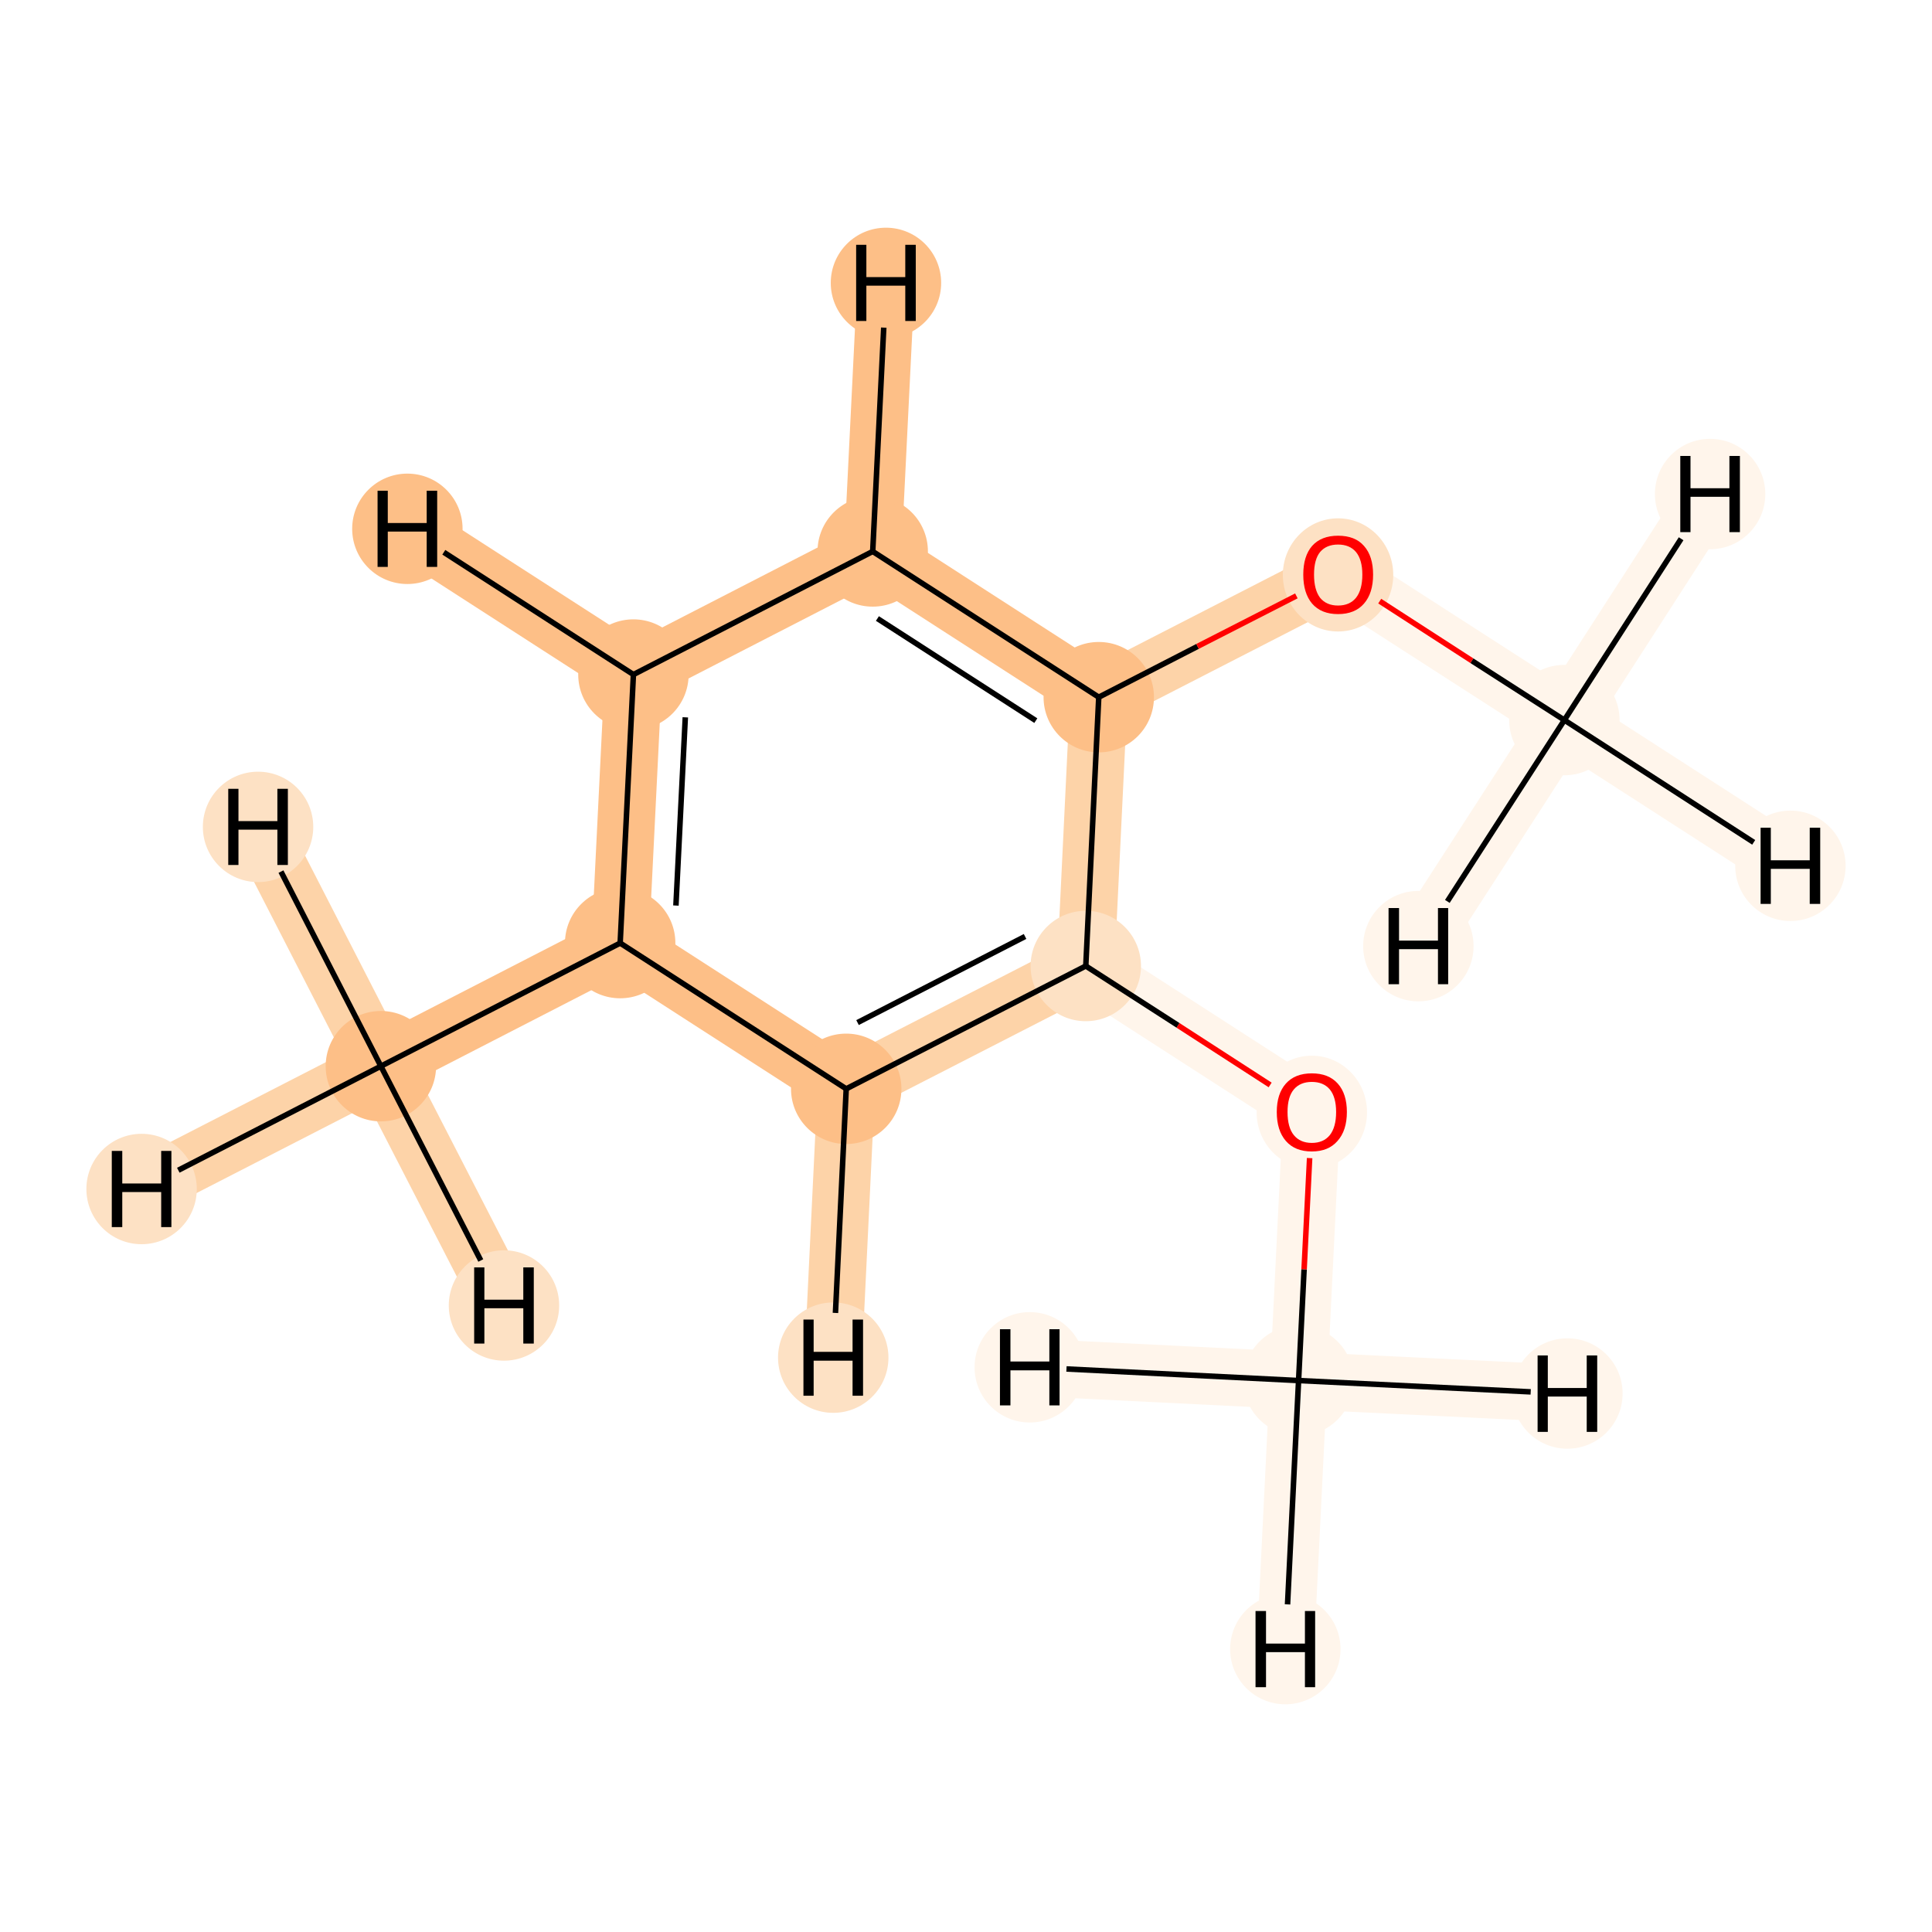 <?xml version='1.0' encoding='iso-8859-1'?>
<svg version='1.1' baseProfile='full'
              xmlns='http://www.w3.org/2000/svg'
                      xmlns:rdkit='http://www.rdkit.org/xml'
                      xmlns:xlink='http://www.w3.org/1999/xlink'
                  xml:space='preserve'
width='700px' height='700px' viewBox='0 0 700 700'>
<!-- END OF HEADER -->
<rect style='opacity:1.0;fill:#FFFFFF;stroke:none' width='700.0' height='700.0' x='0.0' y='0.0'> </rect>
<path d='M 470.5,500.2 L 475.3,402.8' style='fill:none;fill-rule:evenodd;stroke:#FFF5EB;stroke-width:20.8px;stroke-linecap:butt;stroke-linejoin:miter;stroke-opacity:1' />
<path d='M 470.5,500.2 L 465.7,597.5' style='fill:none;fill-rule:evenodd;stroke:#FFF5EB;stroke-width:20.8px;stroke-linecap:butt;stroke-linejoin:miter;stroke-opacity:1' />
<path d='M 470.5,500.2 L 567.9,504.9' style='fill:none;fill-rule:evenodd;stroke:#FFF5EB;stroke-width:20.8px;stroke-linecap:butt;stroke-linejoin:miter;stroke-opacity:1' />
<path d='M 470.5,500.2 L 373.1,495.4' style='fill:none;fill-rule:evenodd;stroke:#FFF5EB;stroke-width:20.8px;stroke-linecap:butt;stroke-linejoin:miter;stroke-opacity:1' />
<path d='M 475.3,402.8 L 393.4,350.0' style='fill:none;fill-rule:evenodd;stroke:#FFF5EB;stroke-width:20.8px;stroke-linecap:butt;stroke-linejoin:miter;stroke-opacity:1' />
<path d='M 393.4,350.0 L 306.6,394.5' style='fill:none;fill-rule:evenodd;stroke:#FDD3A8;stroke-width:20.8px;stroke-linecap:butt;stroke-linejoin:miter;stroke-opacity:1' />
<path d='M 393.4,350.0 L 398.1,252.6' style='fill:none;fill-rule:evenodd;stroke:#FDD3A8;stroke-width:20.8px;stroke-linecap:butt;stroke-linejoin:miter;stroke-opacity:1' />
<path d='M 306.6,394.5 L 224.7,341.7' style='fill:none;fill-rule:evenodd;stroke:#FDBF87;stroke-width:20.8px;stroke-linecap:butt;stroke-linejoin:miter;stroke-opacity:1' />
<path d='M 306.6,394.5 L 301.9,491.9' style='fill:none;fill-rule:evenodd;stroke:#FDD3A8;stroke-width:20.8px;stroke-linecap:butt;stroke-linejoin:miter;stroke-opacity:1' />
<path d='M 224.7,341.7 L 138.0,386.3' style='fill:none;fill-rule:evenodd;stroke:#FDBF87;stroke-width:20.8px;stroke-linecap:butt;stroke-linejoin:miter;stroke-opacity:1' />
<path d='M 224.7,341.7 L 229.5,244.4' style='fill:none;fill-rule:evenodd;stroke:#FDBF87;stroke-width:20.8px;stroke-linecap:butt;stroke-linejoin:miter;stroke-opacity:1' />
<path d='M 138.0,386.3 L 51.3,430.8' style='fill:none;fill-rule:evenodd;stroke:#FDD3A8;stroke-width:20.8px;stroke-linecap:butt;stroke-linejoin:miter;stroke-opacity:1' />
<path d='M 138.0,386.3 L 93.5,299.6' style='fill:none;fill-rule:evenodd;stroke:#FDD3A8;stroke-width:20.8px;stroke-linecap:butt;stroke-linejoin:miter;stroke-opacity:1' />
<path d='M 138.0,386.3 L 182.6,473.0' style='fill:none;fill-rule:evenodd;stroke:#FDD3A8;stroke-width:20.8px;stroke-linecap:butt;stroke-linejoin:miter;stroke-opacity:1' />
<path d='M 229.5,244.4 L 316.2,199.8' style='fill:none;fill-rule:evenodd;stroke:#FDBF87;stroke-width:20.8px;stroke-linecap:butt;stroke-linejoin:miter;stroke-opacity:1' />
<path d='M 229.5,244.4 L 147.6,191.6' style='fill:none;fill-rule:evenodd;stroke:#FDBF87;stroke-width:20.8px;stroke-linecap:butt;stroke-linejoin:miter;stroke-opacity:1' />
<path d='M 316.2,199.8 L 398.1,252.6' style='fill:none;fill-rule:evenodd;stroke:#FDBF87;stroke-width:20.8px;stroke-linecap:butt;stroke-linejoin:miter;stroke-opacity:1' />
<path d='M 316.2,199.8 L 321.0,102.5' style='fill:none;fill-rule:evenodd;stroke:#FDBF87;stroke-width:20.8px;stroke-linecap:butt;stroke-linejoin:miter;stroke-opacity:1' />
<path d='M 398.1,252.6 L 484.8,208.1' style='fill:none;fill-rule:evenodd;stroke:#FDD3A8;stroke-width:20.8px;stroke-linecap:butt;stroke-linejoin:miter;stroke-opacity:1' />
<path d='M 484.8,208.1 L 566.8,260.9' style='fill:none;fill-rule:evenodd;stroke:#FFF5EB;stroke-width:20.8px;stroke-linecap:butt;stroke-linejoin:miter;stroke-opacity:1' />
<path d='M 566.8,260.9 L 648.7,313.7' style='fill:none;fill-rule:evenodd;stroke:#FFF5EB;stroke-width:20.8px;stroke-linecap:butt;stroke-linejoin:miter;stroke-opacity:1' />
<path d='M 566.8,260.9 L 619.6,179.0' style='fill:none;fill-rule:evenodd;stroke:#FFF5EB;stroke-width:20.8px;stroke-linecap:butt;stroke-linejoin:miter;stroke-opacity:1' />
<path d='M 566.8,260.9 L 513.9,342.8' style='fill:none;fill-rule:evenodd;stroke:#FFF5EB;stroke-width:20.8px;stroke-linecap:butt;stroke-linejoin:miter;stroke-opacity:1' />
<ellipse cx='470.5' cy='500.2' rx='19.5' ry='19.5'  style='fill:#FFF5EB;fill-rule:evenodd;stroke:#FFF5EB;stroke-width:1.0px;stroke-linecap:butt;stroke-linejoin:miter;stroke-opacity:1' />
<ellipse cx='475.3' cy='403.0' rx='19.5' ry='20.0'  style='fill:#FFF5EB;fill-rule:evenodd;stroke:#FFF5EB;stroke-width:1.0px;stroke-linecap:butt;stroke-linejoin:miter;stroke-opacity:1' />
<ellipse cx='393.4' cy='350.0' rx='19.5' ry='19.5'  style='fill:#FDE1C4;fill-rule:evenodd;stroke:#FDE1C4;stroke-width:1.0px;stroke-linecap:butt;stroke-linejoin:miter;stroke-opacity:1' />
<ellipse cx='306.6' cy='394.5' rx='19.5' ry='19.5'  style='fill:#FDBF87;fill-rule:evenodd;stroke:#FDBF87;stroke-width:1.0px;stroke-linecap:butt;stroke-linejoin:miter;stroke-opacity:1' />
<ellipse cx='224.7' cy='341.7' rx='19.5' ry='19.5'  style='fill:#FDBF87;fill-rule:evenodd;stroke:#FDBF87;stroke-width:1.0px;stroke-linecap:butt;stroke-linejoin:miter;stroke-opacity:1' />
<ellipse cx='138.0' cy='386.3' rx='19.5' ry='19.5'  style='fill:#FDBF87;fill-rule:evenodd;stroke:#FDBF87;stroke-width:1.0px;stroke-linecap:butt;stroke-linejoin:miter;stroke-opacity:1' />
<ellipse cx='229.5' cy='244.4' rx='19.5' ry='19.5'  style='fill:#FDBF87;fill-rule:evenodd;stroke:#FDBF87;stroke-width:1.0px;stroke-linecap:butt;stroke-linejoin:miter;stroke-opacity:1' />
<ellipse cx='316.2' cy='199.8' rx='19.5' ry='19.5'  style='fill:#FDBF87;fill-rule:evenodd;stroke:#FDBF87;stroke-width:1.0px;stroke-linecap:butt;stroke-linejoin:miter;stroke-opacity:1' />
<ellipse cx='398.1' cy='252.6' rx='19.5' ry='19.5'  style='fill:#FDBF87;fill-rule:evenodd;stroke:#FDBF87;stroke-width:1.0px;stroke-linecap:butt;stroke-linejoin:miter;stroke-opacity:1' />
<ellipse cx='484.8' cy='208.3' rx='19.5' ry='20.0'  style='fill:#FDE1C4;fill-rule:evenodd;stroke:#FDE1C4;stroke-width:1.0px;stroke-linecap:butt;stroke-linejoin:miter;stroke-opacity:1' />
<ellipse cx='566.8' cy='260.9' rx='19.5' ry='19.5'  style='fill:#FFF5EB;fill-rule:evenodd;stroke:#FFF5EB;stroke-width:1.0px;stroke-linecap:butt;stroke-linejoin:miter;stroke-opacity:1' />
<ellipse cx='465.7' cy='597.5' rx='19.5' ry='19.5'  style='fill:#FFF5EB;fill-rule:evenodd;stroke:#FFF5EB;stroke-width:1.0px;stroke-linecap:butt;stroke-linejoin:miter;stroke-opacity:1' />
<ellipse cx='567.9' cy='504.9' rx='19.5' ry='19.5'  style='fill:#FFF5EB;fill-rule:evenodd;stroke:#FFF5EB;stroke-width:1.0px;stroke-linecap:butt;stroke-linejoin:miter;stroke-opacity:1' />
<ellipse cx='373.1' cy='495.4' rx='19.5' ry='19.5'  style='fill:#FFF5EB;fill-rule:evenodd;stroke:#FFF5EB;stroke-width:1.0px;stroke-linecap:butt;stroke-linejoin:miter;stroke-opacity:1' />
<ellipse cx='301.9' cy='491.9' rx='19.5' ry='19.5'  style='fill:#FDE1C4;fill-rule:evenodd;stroke:#FDE1C4;stroke-width:1.0px;stroke-linecap:butt;stroke-linejoin:miter;stroke-opacity:1' />
<ellipse cx='51.3' cy='430.8' rx='19.5' ry='19.5'  style='fill:#FDE1C4;fill-rule:evenodd;stroke:#FDE1C4;stroke-width:1.0px;stroke-linecap:butt;stroke-linejoin:miter;stroke-opacity:1' />
<ellipse cx='93.5' cy='299.6' rx='19.5' ry='19.5'  style='fill:#FDE1C4;fill-rule:evenodd;stroke:#FDE1C4;stroke-width:1.0px;stroke-linecap:butt;stroke-linejoin:miter;stroke-opacity:1' />
<ellipse cx='182.6' cy='473.0' rx='19.5' ry='19.5'  style='fill:#FDE1C4;fill-rule:evenodd;stroke:#FDE1C4;stroke-width:1.0px;stroke-linecap:butt;stroke-linejoin:miter;stroke-opacity:1' />
<ellipse cx='147.6' cy='191.6' rx='19.5' ry='19.5'  style='fill:#FDBF87;fill-rule:evenodd;stroke:#FDBF87;stroke-width:1.0px;stroke-linecap:butt;stroke-linejoin:miter;stroke-opacity:1' />
<ellipse cx='321.0' cy='102.5' rx='19.5' ry='19.5'  style='fill:#FDBF87;fill-rule:evenodd;stroke:#FDBF87;stroke-width:1.0px;stroke-linecap:butt;stroke-linejoin:miter;stroke-opacity:1' />
<ellipse cx='648.7' cy='313.7' rx='19.5' ry='19.5'  style='fill:#FFF5EB;fill-rule:evenodd;stroke:#FFF5EB;stroke-width:1.0px;stroke-linecap:butt;stroke-linejoin:miter;stroke-opacity:1' />
<ellipse cx='619.6' cy='179.0' rx='19.5' ry='19.5'  style='fill:#FFF5EB;fill-rule:evenodd;stroke:#FFF5EB;stroke-width:1.0px;stroke-linecap:butt;stroke-linejoin:miter;stroke-opacity:1' />
<ellipse cx='513.9' cy='342.8' rx='19.5' ry='19.5'  style='fill:#FFF5EB;fill-rule:evenodd;stroke:#FFF5EB;stroke-width:1.0px;stroke-linecap:butt;stroke-linejoin:miter;stroke-opacity:1' />
<path class='bond-0 atom-0 atom-1' d='M 470.5,500.2 L 472.5,459.9' style='fill:none;fill-rule:evenodd;stroke:#000000;stroke-width:2.0px;stroke-linecap:butt;stroke-linejoin:miter;stroke-opacity:1' />
<path class='bond-0 atom-0 atom-1' d='M 472.5,459.9 L 474.5,419.6' style='fill:none;fill-rule:evenodd;stroke:#FF0000;stroke-width:2.0px;stroke-linecap:butt;stroke-linejoin:miter;stroke-opacity:1' />
<path class='bond-11 atom-0 atom-11' d='M 470.5,500.2 L 466.5,581.3' style='fill:none;fill-rule:evenodd;stroke:#000000;stroke-width:2.0px;stroke-linecap:butt;stroke-linejoin:miter;stroke-opacity:1' />
<path class='bond-12 atom-0 atom-12' d='M 470.5,500.2 L 554.6,504.3' style='fill:none;fill-rule:evenodd;stroke:#000000;stroke-width:2.0px;stroke-linecap:butt;stroke-linejoin:miter;stroke-opacity:1' />
<path class='bond-13 atom-0 atom-13' d='M 470.5,500.2 L 386.4,496.0' style='fill:none;fill-rule:evenodd;stroke:#000000;stroke-width:2.0px;stroke-linecap:butt;stroke-linejoin:miter;stroke-opacity:1' />
<path class='bond-1 atom-1 atom-2' d='M 460.2,393.1 L 426.8,371.5' style='fill:none;fill-rule:evenodd;stroke:#FF0000;stroke-width:2.0px;stroke-linecap:butt;stroke-linejoin:miter;stroke-opacity:1' />
<path class='bond-1 atom-1 atom-2' d='M 426.8,371.5 L 393.4,350.0' style='fill:none;fill-rule:evenodd;stroke:#000000;stroke-width:2.0px;stroke-linecap:butt;stroke-linejoin:miter;stroke-opacity:1' />
<path class='bond-2 atom-2 atom-3' d='M 393.4,350.0 L 306.6,394.5' style='fill:none;fill-rule:evenodd;stroke:#000000;stroke-width:2.0px;stroke-linecap:butt;stroke-linejoin:miter;stroke-opacity:1' />
<path class='bond-2 atom-2 atom-3' d='M 371.4,339.3 L 310.7,370.5' style='fill:none;fill-rule:evenodd;stroke:#000000;stroke-width:2.0px;stroke-linecap:butt;stroke-linejoin:miter;stroke-opacity:1' />
<path class='bond-10 atom-8 atom-2' d='M 398.1,252.6 L 393.4,350.0' style='fill:none;fill-rule:evenodd;stroke:#000000;stroke-width:2.0px;stroke-linecap:butt;stroke-linejoin:miter;stroke-opacity:1' />
<path class='bond-3 atom-3 atom-4' d='M 306.6,394.5 L 224.7,341.7' style='fill:none;fill-rule:evenodd;stroke:#000000;stroke-width:2.0px;stroke-linecap:butt;stroke-linejoin:miter;stroke-opacity:1' />
<path class='bond-14 atom-3 atom-14' d='M 306.6,394.5 L 302.7,475.7' style='fill:none;fill-rule:evenodd;stroke:#000000;stroke-width:2.0px;stroke-linecap:butt;stroke-linejoin:miter;stroke-opacity:1' />
<path class='bond-4 atom-4 atom-5' d='M 224.7,341.7 L 138.0,386.3' style='fill:none;fill-rule:evenodd;stroke:#000000;stroke-width:2.0px;stroke-linecap:butt;stroke-linejoin:miter;stroke-opacity:1' />
<path class='bond-5 atom-4 atom-6' d='M 224.7,341.7 L 229.5,244.4' style='fill:none;fill-rule:evenodd;stroke:#000000;stroke-width:2.0px;stroke-linecap:butt;stroke-linejoin:miter;stroke-opacity:1' />
<path class='bond-5 atom-4 atom-6' d='M 244.9,328.1 L 248.3,259.9' style='fill:none;fill-rule:evenodd;stroke:#000000;stroke-width:2.0px;stroke-linecap:butt;stroke-linejoin:miter;stroke-opacity:1' />
<path class='bond-15 atom-5 atom-15' d='M 138.0,386.3 L 64.6,424.0' style='fill:none;fill-rule:evenodd;stroke:#000000;stroke-width:2.0px;stroke-linecap:butt;stroke-linejoin:miter;stroke-opacity:1' />
<path class='bond-16 atom-5 atom-16' d='M 138.0,386.3 L 101.8,315.8' style='fill:none;fill-rule:evenodd;stroke:#000000;stroke-width:2.0px;stroke-linecap:butt;stroke-linejoin:miter;stroke-opacity:1' />
<path class='bond-17 atom-5 atom-17' d='M 138.0,386.3 L 174.2,456.7' style='fill:none;fill-rule:evenodd;stroke:#000000;stroke-width:2.0px;stroke-linecap:butt;stroke-linejoin:miter;stroke-opacity:1' />
<path class='bond-6 atom-6 atom-7' d='M 229.5,244.4 L 316.2,199.8' style='fill:none;fill-rule:evenodd;stroke:#000000;stroke-width:2.0px;stroke-linecap:butt;stroke-linejoin:miter;stroke-opacity:1' />
<path class='bond-18 atom-6 atom-18' d='M 229.5,244.4 L 160.8,200.1' style='fill:none;fill-rule:evenodd;stroke:#000000;stroke-width:2.0px;stroke-linecap:butt;stroke-linejoin:miter;stroke-opacity:1' />
<path class='bond-7 atom-7 atom-8' d='M 316.2,199.8 L 398.1,252.6' style='fill:none;fill-rule:evenodd;stroke:#000000;stroke-width:2.0px;stroke-linecap:butt;stroke-linejoin:miter;stroke-opacity:1' />
<path class='bond-7 atom-7 atom-8' d='M 317.9,224.1 L 375.3,261.1' style='fill:none;fill-rule:evenodd;stroke:#000000;stroke-width:2.0px;stroke-linecap:butt;stroke-linejoin:miter;stroke-opacity:1' />
<path class='bond-19 atom-7 atom-19' d='M 316.2,199.8 L 320.2,118.7' style='fill:none;fill-rule:evenodd;stroke:#000000;stroke-width:2.0px;stroke-linecap:butt;stroke-linejoin:miter;stroke-opacity:1' />
<path class='bond-8 atom-8 atom-9' d='M 398.1,252.6 L 433.9,234.2' style='fill:none;fill-rule:evenodd;stroke:#000000;stroke-width:2.0px;stroke-linecap:butt;stroke-linejoin:miter;stroke-opacity:1' />
<path class='bond-8 atom-8 atom-9' d='M 433.9,234.2 L 469.7,215.9' style='fill:none;fill-rule:evenodd;stroke:#FF0000;stroke-width:2.0px;stroke-linecap:butt;stroke-linejoin:miter;stroke-opacity:1' />
<path class='bond-9 atom-9 atom-10' d='M 499.9,217.8 L 533.3,239.4' style='fill:none;fill-rule:evenodd;stroke:#FF0000;stroke-width:2.0px;stroke-linecap:butt;stroke-linejoin:miter;stroke-opacity:1' />
<path class='bond-9 atom-9 atom-10' d='M 533.3,239.4 L 566.8,260.9' style='fill:none;fill-rule:evenodd;stroke:#000000;stroke-width:2.0px;stroke-linecap:butt;stroke-linejoin:miter;stroke-opacity:1' />
<path class='bond-20 atom-10 atom-20' d='M 566.8,260.9 L 635.4,305.2' style='fill:none;fill-rule:evenodd;stroke:#000000;stroke-width:2.0px;stroke-linecap:butt;stroke-linejoin:miter;stroke-opacity:1' />
<path class='bond-21 atom-10 atom-21' d='M 566.8,260.9 L 609.1,195.2' style='fill:none;fill-rule:evenodd;stroke:#000000;stroke-width:2.0px;stroke-linecap:butt;stroke-linejoin:miter;stroke-opacity:1' />
<path class='bond-22 atom-10 atom-22' d='M 566.8,260.9 L 524.4,326.6' style='fill:none;fill-rule:evenodd;stroke:#000000;stroke-width:2.0px;stroke-linecap:butt;stroke-linejoin:miter;stroke-opacity:1' />
<path  class='atom-1' d='M 462.6 402.9
Q 462.6 396.3, 465.9 392.6
Q 469.2 388.9, 475.3 388.9
Q 481.4 388.9, 484.7 392.6
Q 488.0 396.3, 488.0 402.9
Q 488.0 409.6, 484.6 413.4
Q 481.3 417.2, 475.3 417.2
Q 469.2 417.2, 465.9 413.4
Q 462.6 409.6, 462.6 402.9
M 475.3 414.1
Q 479.5 414.1, 481.8 411.3
Q 484.1 408.4, 484.1 402.9
Q 484.1 397.5, 481.8 394.7
Q 479.5 392.0, 475.3 392.0
Q 471.1 392.0, 468.8 394.7
Q 466.5 397.4, 466.5 402.9
Q 466.5 408.5, 468.8 411.3
Q 471.1 414.1, 475.3 414.1
' fill='#FF0000'/>
<path  class='atom-9' d='M 472.2 208.2
Q 472.2 201.5, 475.4 197.8
Q 478.7 194.1, 484.8 194.1
Q 491.0 194.1, 494.2 197.8
Q 497.5 201.5, 497.5 208.2
Q 497.5 214.9, 494.2 218.7
Q 490.9 222.5, 484.8 222.5
Q 478.7 222.5, 475.4 218.7
Q 472.2 214.9, 472.2 208.2
M 484.8 219.4
Q 489.0 219.4, 491.3 216.6
Q 493.6 213.7, 493.6 208.2
Q 493.6 202.8, 491.3 200.0
Q 489.0 197.3, 484.8 197.3
Q 480.6 197.3, 478.3 200.0
Q 476.1 202.7, 476.1 208.2
Q 476.1 213.7, 478.3 216.6
Q 480.6 219.4, 484.8 219.4
' fill='#FF0000'/>
<path  class='atom-11' d='M 454.9 583.7
L 458.7 583.7
L 458.7 595.5
L 472.8 595.5
L 472.8 583.7
L 476.5 583.7
L 476.5 611.3
L 472.8 611.3
L 472.8 598.6
L 458.7 598.6
L 458.7 611.3
L 454.9 611.3
L 454.9 583.7
' fill='#000000'/>
<path  class='atom-12' d='M 557.1 491.1
L 560.8 491.1
L 560.8 502.9
L 574.9 502.9
L 574.9 491.1
L 578.7 491.1
L 578.7 518.8
L 574.9 518.8
L 574.9 506.0
L 560.8 506.0
L 560.8 518.8
L 557.1 518.8
L 557.1 491.1
' fill='#000000'/>
<path  class='atom-13' d='M 362.3 481.6
L 366.1 481.6
L 366.1 493.3
L 380.2 493.3
L 380.2 481.6
L 383.9 481.6
L 383.9 509.2
L 380.2 509.2
L 380.2 496.5
L 366.1 496.5
L 366.1 509.2
L 362.3 509.2
L 362.3 481.6
' fill='#000000'/>
<path  class='atom-14' d='M 291.1 478.1
L 294.8 478.1
L 294.8 489.8
L 308.9 489.8
L 308.9 478.1
L 312.7 478.1
L 312.7 505.7
L 308.9 505.7
L 308.9 493.0
L 294.8 493.0
L 294.8 505.7
L 291.1 505.7
L 291.1 478.1
' fill='#000000'/>
<path  class='atom-15' d='M 40.5 417.0
L 44.3 417.0
L 44.3 428.8
L 58.4 428.8
L 58.4 417.0
L 62.1 417.0
L 62.1 444.6
L 58.4 444.6
L 58.4 431.9
L 44.3 431.9
L 44.3 444.6
L 40.5 444.6
L 40.5 417.0
' fill='#000000'/>
<path  class='atom-16' d='M 82.7 285.8
L 86.4 285.8
L 86.4 297.5
L 100.5 297.5
L 100.5 285.8
L 104.3 285.8
L 104.3 313.4
L 100.5 313.4
L 100.5 300.6
L 86.4 300.6
L 86.4 313.4
L 82.7 313.4
L 82.7 285.8
' fill='#000000'/>
<path  class='atom-17' d='M 171.8 459.2
L 175.5 459.2
L 175.5 470.9
L 189.6 470.9
L 189.6 459.2
L 193.4 459.2
L 193.4 486.8
L 189.6 486.8
L 189.6 474.0
L 175.5 474.0
L 175.5 486.8
L 171.8 486.8
L 171.8 459.2
' fill='#000000'/>
<path  class='atom-18' d='M 136.8 177.8
L 140.5 177.8
L 140.5 189.5
L 154.6 189.5
L 154.6 177.8
L 158.4 177.8
L 158.4 205.4
L 154.6 205.4
L 154.6 192.6
L 140.5 192.6
L 140.5 205.4
L 136.8 205.4
L 136.8 177.8
' fill='#000000'/>
<path  class='atom-19' d='M 310.2 88.7
L 313.9 88.7
L 313.9 100.4
L 328.0 100.4
L 328.0 88.7
L 331.8 88.7
L 331.8 116.3
L 328.0 116.3
L 328.0 103.5
L 313.9 103.5
L 313.9 116.3
L 310.2 116.3
L 310.2 88.7
' fill='#000000'/>
<path  class='atom-20' d='M 637.9 299.9
L 641.6 299.9
L 641.6 311.7
L 655.7 311.7
L 655.7 299.9
L 659.5 299.9
L 659.5 327.5
L 655.7 327.5
L 655.7 314.8
L 641.6 314.8
L 641.6 327.5
L 637.9 327.5
L 637.9 299.9
' fill='#000000'/>
<path  class='atom-21' d='M 608.8 165.2
L 612.5 165.2
L 612.5 176.9
L 626.6 176.9
L 626.6 165.2
L 630.4 165.2
L 630.4 192.8
L 626.6 192.8
L 626.6 180.0
L 612.5 180.0
L 612.5 192.8
L 608.8 192.8
L 608.8 165.2
' fill='#000000'/>
<path  class='atom-22' d='M 503.1 329.0
L 506.9 329.0
L 506.9 340.8
L 521.0 340.8
L 521.0 329.0
L 524.7 329.0
L 524.7 356.6
L 521.0 356.6
L 521.0 343.9
L 506.9 343.9
L 506.9 356.6
L 503.1 356.6
L 503.1 329.0
' fill='#000000'/>
</svg>
